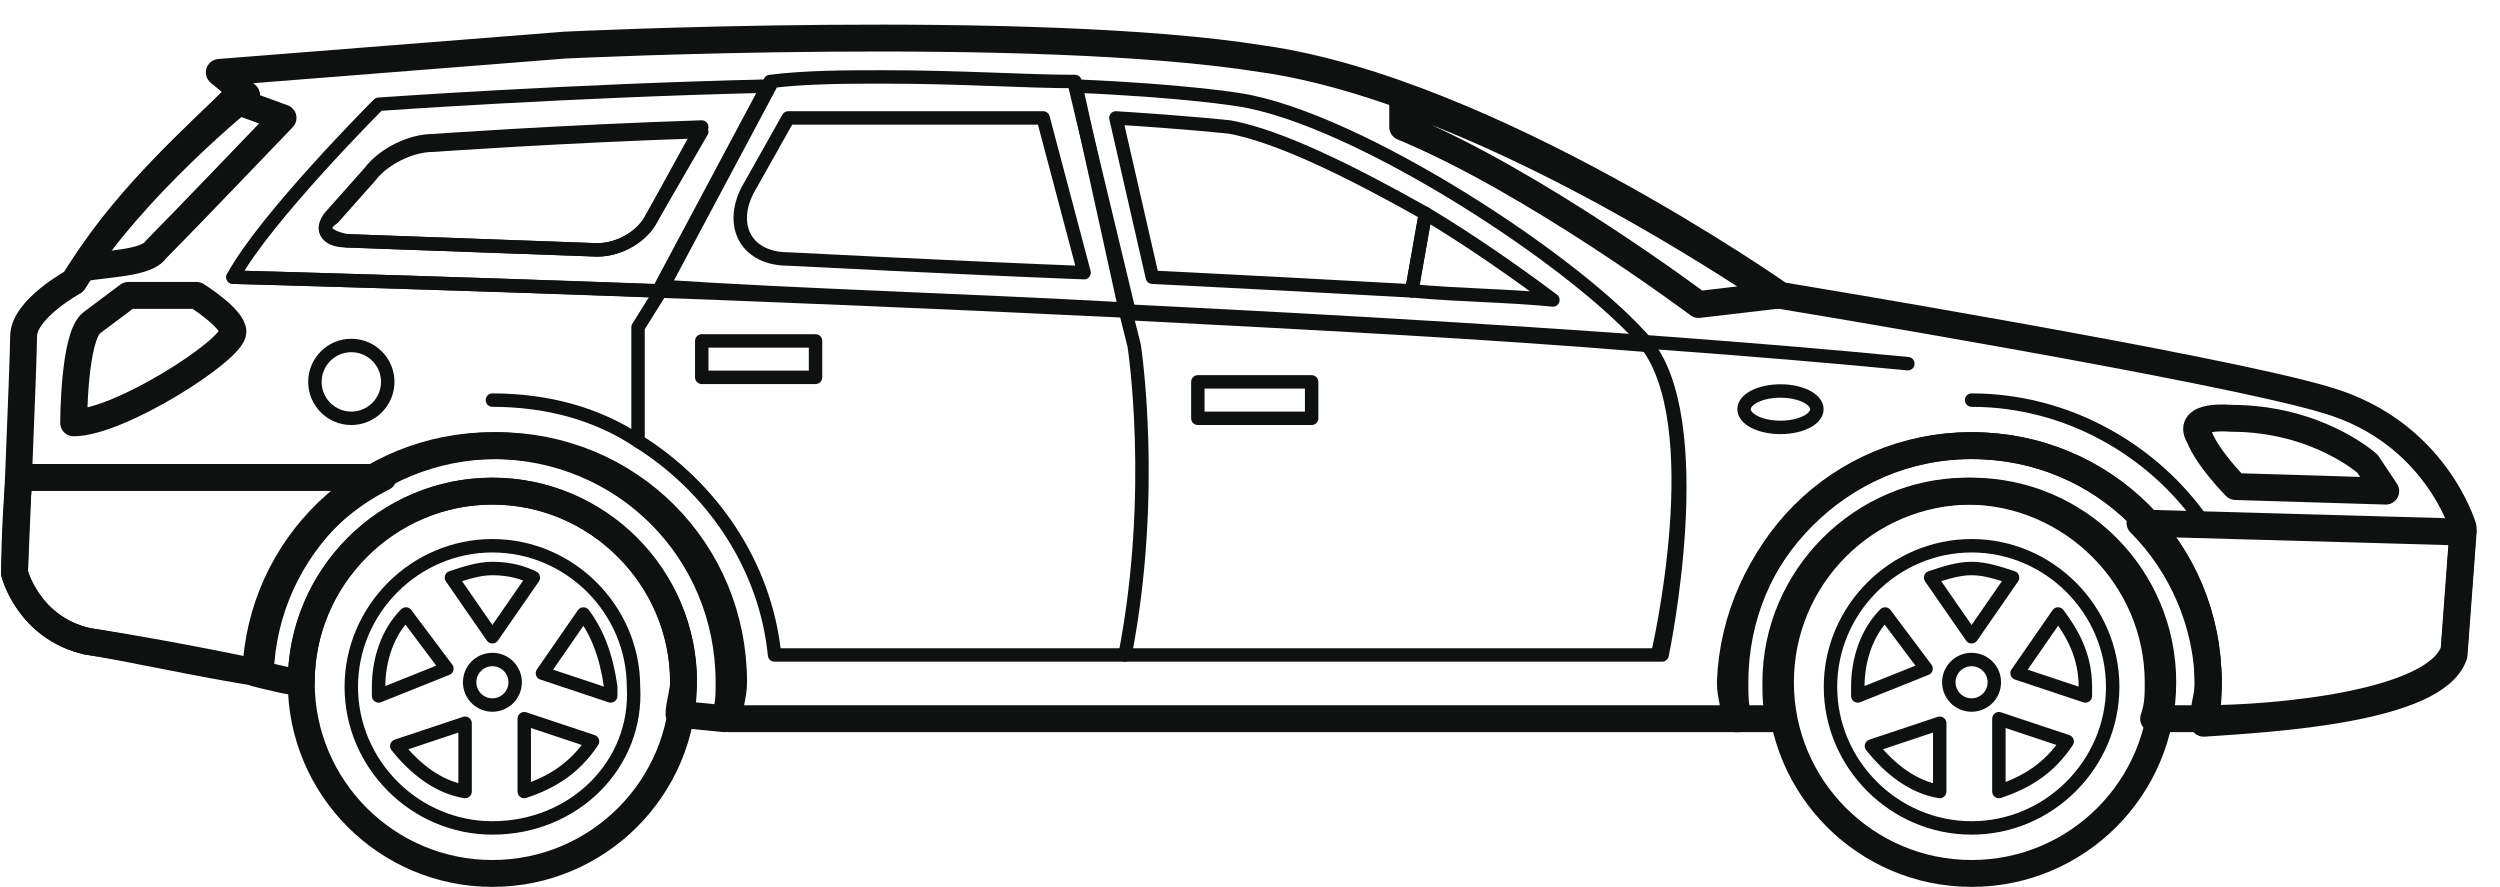 <svg width="93" height="33" viewBox="0 0 93 33" fill="none" xmlns="http://www.w3.org/2000/svg">
<path d="M0.878 12.513C0.878 11.497 2.74 10.482 2.74 10.482C4.941 6.926 9.174 3.54 9.174 3.54L8.158 2.693L21.026 1.677C21.026 1.677 38.465 0.831 46.931 2.185C55.396 3.37 66.232 10.989 66.232 10.989C66.232 10.989 82.655 13.698 86.549 14.884C90.613 16.069 91.629 19.624 91.629 19.624L91.29 24.196C90.613 26.228 84.518 26.735 81.978 26.735C81.978 26.228 82.147 25.889 82.147 25.381C82.147 20.471 78.253 16.577 73.343 16.577C68.433 16.577 64.539 20.471 64.539 25.381C64.539 25.889 64.539 26.397 64.708 26.735H27.798H27.121C27.121 26.228 27.29 25.889 27.29 25.381C27.29 20.471 23.396 16.577 18.486 16.577C13.745 16.577 9.851 20.302 9.682 25.042C7.311 24.534 4.433 24.026 3.248 23.857C1.047 23.349 0.539 21.317 0.539 21.317C0.539 21.317 0.878 13.36 0.878 12.513Z" stroke="#0F1111" stroke-miterlimit="10" stroke-linecap="round" stroke-linejoin="round"/>
<path d="M73.344 32.492C69.417 32.492 66.233 29.308 66.233 25.381C66.233 21.453 69.417 18.27 73.344 18.27C77.271 18.27 80.455 21.453 80.455 25.381C80.455 29.308 77.271 32.492 73.344 32.492Z" stroke="#0F1111" stroke-miterlimit="10" stroke-linecap="round" stroke-linejoin="round"/>
<path d="M18.317 32.492C14.389 32.492 11.206 29.308 11.206 25.381C11.206 21.453 14.389 18.27 18.317 18.27C22.244 18.27 25.428 21.453 25.428 25.381C25.428 29.308 22.244 32.492 18.317 32.492Z" stroke="#0F1111" stroke-miterlimit="10" stroke-linecap="round" stroke-linejoin="round"/>
<path d="M81.978 26.905C81.978 26.397 82.147 26.058 82.147 25.55C82.147 23.18 81.132 20.979 79.608 19.455L91.629 19.794L91.29 24.365C90.613 26.397 84.518 26.735 81.978 26.905Z" stroke="#0F1111" stroke-miterlimit="10" stroke-linecap="round" stroke-linejoin="round"/>
<path d="M14.254 17.762H0.709C0.54 19.624 0.54 21.317 0.54 21.317C0.54 21.317 1.048 23.349 3.249 23.857C4.434 24.026 7.481 24.703 9.682 25.042C9.682 21.825 11.545 19.116 14.254 17.762Z" stroke="#0F1111" stroke-miterlimit="10" stroke-linecap="round" stroke-linejoin="round"/>
<path d="M88.75 18.27L88.073 17.254C88.073 17.254 86.21 15.561 82.993 15.561C82.993 15.561 81.3 15.391 81.808 16.238C82.147 17.084 83.163 18.1 83.163 18.1L88.75 18.27Z" stroke="#0F1111" stroke-miterlimit="10" stroke-linecap="round" stroke-linejoin="round"/>
<path d="M41.852 11.497L39.989 3.032C38.127 3.032 35.756 2.862 32.878 2.862C31.523 2.862 30 2.862 28.645 3.032L24.582 10.651C29.661 10.989 35.756 11.159 41.852 11.497Z" stroke="#0F1111" stroke-width="0.5" stroke-miterlimit="10" stroke-linecap="round" stroke-linejoin="round"/>
<path d="M39.989 3.201C44.052 3.37 46.084 3.709 46.084 3.709C50.486 4.386 58.783 9.804 61.322 12.852C55.227 12.344 48.455 12.005 42.021 11.667L39.989 3.201Z" stroke="#0F1111" stroke-width="0.5" stroke-miterlimit="10" stroke-linecap="round" stroke-linejoin="round"/>
<path d="M2.74 15.73C2.74 15.73 2.74 12.513 3.417 12.005C4.095 11.497 4.772 10.989 4.772 10.989H7.312C7.312 10.989 8.666 11.836 8.666 12.344C8.666 13.021 4.433 15.73 2.74 15.73Z" stroke="#0F1111" stroke-miterlimit="10" stroke-linecap="round" stroke-linejoin="round"/>
<path d="M73.343 30.799C70.465 30.799 68.094 28.429 68.094 25.55C68.094 22.672 70.465 20.302 73.343 20.302C76.221 20.302 78.592 22.672 78.592 25.55C78.592 28.429 76.221 30.799 73.343 30.799ZM74.359 29.445C75.375 29.106 76.221 28.598 76.899 27.582L74.359 26.736V29.445ZM72.158 29.445V26.905L69.618 27.752C70.296 28.598 71.142 29.275 72.158 29.445ZM70.126 22.841C69.449 23.519 69.11 24.535 69.11 25.55V25.889L71.65 24.873L70.126 22.841ZM73.343 21.148C72.835 21.148 72.327 21.318 71.819 21.487L73.343 23.688L74.867 21.487C74.359 21.318 73.851 21.148 73.343 21.148ZM76.56 22.841L75.036 25.043L77.576 25.889C77.576 25.72 77.576 25.72 77.576 25.55C77.576 24.365 77.068 23.519 76.56 22.841Z" stroke="#0F1111" stroke-width="0.5" stroke-miterlimit="10" stroke-linecap="round" stroke-linejoin="round"/>
<path d="M73.343 26.227C72.875 26.227 72.496 25.848 72.496 25.381C72.496 24.913 72.875 24.534 73.343 24.534C73.81 24.534 74.189 24.913 74.189 25.381C74.189 25.848 73.81 26.227 73.343 26.227Z" stroke="#0F1111" stroke-width="0.5" stroke-miterlimit="10" stroke-linecap="round" stroke-linejoin="round"/>
<path d="M3.08 9.974C3.926 9.804 5.45 9.804 5.789 9.296C6.635 8.45 10.529 4.386 10.529 4.386L8.667 3.709C7.482 4.894 4.773 7.265 3.08 9.974Z" stroke="#0F1111" stroke-miterlimit="10" stroke-linecap="round" stroke-linejoin="round"/>
<path d="M52.18 3.709V4.725C57.09 6.757 63.185 11.328 63.185 11.328L66.063 10.989C66.233 11.159 59.291 6.249 52.18 3.709Z" stroke="#0F1111" stroke-miterlimit="10" stroke-linecap="round" stroke-linejoin="round"/>
<path d="M18.317 30.799C15.439 30.799 13.068 28.429 13.068 25.55C13.068 22.672 15.439 20.302 18.317 20.302C21.195 20.302 23.566 22.672 23.566 25.55C23.735 28.429 21.365 30.799 18.317 30.799ZM19.502 29.445C20.518 29.106 21.365 28.598 22.042 27.582L19.502 26.736V29.445ZM17.301 29.445V26.905L14.761 27.752C15.439 28.598 16.285 29.275 17.301 29.445ZM15.1 22.841C14.423 23.519 14.084 24.535 14.084 25.55V25.889L16.624 24.873L15.1 22.841ZM18.317 21.148C17.809 21.148 17.301 21.318 16.793 21.487L18.317 23.688L19.841 21.487C19.502 21.318 18.994 21.148 18.317 21.148ZM21.703 22.841L20.179 25.043L22.719 25.889C22.719 25.72 22.719 25.72 22.719 25.55C22.55 24.365 22.211 23.519 21.703 22.841Z" stroke="#0F1111" stroke-width="0.5" stroke-miterlimit="10" stroke-linecap="round" stroke-linejoin="round"/>
<path d="M18.317 26.227C17.85 26.227 17.471 25.848 17.471 25.381C17.471 24.913 17.85 24.534 18.317 24.534C18.785 24.534 19.164 24.913 19.164 25.381C19.164 25.848 18.785 26.227 18.317 26.227Z" stroke="#0F1111" stroke-width="0.5" stroke-miterlimit="10" stroke-linecap="round" stroke-linejoin="round"/>
<path d="M9.513 25.043C9.682 20.302 13.576 16.577 18.317 16.577C23.227 16.577 27.121 20.471 27.121 25.381C27.121 25.889 27.121 26.228 26.952 26.736L25.259 26.567C25.259 26.228 25.428 25.72 25.428 25.381C25.428 21.487 22.211 18.27 18.317 18.27C14.423 18.27 11.206 21.487 11.206 25.381C10.867 25.381 10.19 25.212 9.513 25.043Z" stroke="#0F1111" stroke-miterlimit="10" stroke-linecap="round" stroke-linejoin="round"/>
<path d="M8.666 10.312C8.666 10.312 48.454 11.328 70.973 13.529C48.285 11.328 8.666 10.312 8.666 10.312Z" stroke="#0F1111" stroke-width="0.5" stroke-miterlimit="10" stroke-linecap="round" stroke-linejoin="round"/>
<path d="M41.851 24.365C43.036 18.27 42.19 12.852 42.19 12.852L41.851 11.497" stroke="#0F1111" stroke-width="0.5" stroke-miterlimit="10" stroke-linecap="round" stroke-linejoin="round"/>
<path d="M23.735 16.408V12.175L24.582 10.82" stroke="#0F1111" stroke-width="0.5" stroke-miterlimit="10" stroke-linecap="round" stroke-linejoin="round"/>
<path d="M41.851 24.365H61.66C61.66 24.365 63.692 15.73 61.153 12.683C63.692 15.561 61.83 24.365 61.83 24.365H41.851ZM41.851 24.365H29.153H28.814C28.475 20.979 26.444 18.101 23.735 16.407C22.211 15.392 20.348 14.884 18.317 14.884" stroke="#0F1111" stroke-width="0.5" stroke-miterlimit="10" stroke-linecap="round" stroke-linejoin="round"/>
<path d="M73.342 16.577C78.252 16.577 82.147 20.471 82.147 25.381C82.147 25.889 82.147 26.397 81.977 26.736H80.792H80.115C80.284 26.228 80.284 25.889 80.284 25.381C80.284 21.487 77.067 18.27 73.173 18.27C69.279 18.27 66.062 21.487 66.062 25.381C66.062 25.889 66.062 26.397 66.231 26.736H64.538C64.538 26.228 64.369 25.889 64.369 25.381C64.538 20.641 68.432 16.577 73.342 16.577Z" stroke="#0F1111" stroke-miterlimit="10" stroke-linecap="round" stroke-linejoin="round"/>
<path d="M81.978 19.455C80.116 16.746 76.899 14.884 73.344 14.884" stroke="#0F1111" stroke-width="0.5" stroke-miterlimit="10" stroke-linecap="round" stroke-linejoin="round"/>
<path d="M14.084 3.878C14.084 3.878 21.195 3.37 28.645 3.201L24.581 10.82C15.269 10.482 8.666 10.312 8.666 10.312C9.851 8.111 14.084 3.878 14.084 3.878ZM12.899 8.958L22.211 9.296C23.057 9.296 23.904 8.788 24.242 8.111L26.105 4.894C20.856 5.064 16.115 5.402 16.115 5.402C15.269 5.402 14.253 5.91 13.745 6.587L12.391 8.111C11.883 8.45 12.052 8.788 12.899 8.958Z" stroke="#0F1111" stroke-width="0.5" stroke-miterlimit="10" stroke-linecap="round" stroke-linejoin="round"/>
<path d="M26.105 4.725C20.857 4.894 16.116 5.233 16.116 5.233C15.27 5.233 14.254 5.74 13.746 6.418L12.391 7.942C11.883 8.449 12.053 8.957 12.899 8.957L22.211 9.296C23.058 9.296 23.904 8.788 24.243 8.111L26.105 4.725Z" stroke="#0F1111" stroke-width="0.5" stroke-miterlimit="10" stroke-linecap="round" stroke-linejoin="round"/>
<path d="M40.328 10.143C35.926 9.974 29.323 9.635 29.323 9.635C27.799 9.635 27.122 8.45 27.799 7.096L29.323 4.387C30.508 4.387 31.693 4.387 32.709 4.387C33.386 4.387 34.064 4.387 34.572 4.387C36.095 4.387 37.45 4.387 38.804 4.387L40.328 10.143Z" stroke="#0F1111" stroke-width="0.5" stroke-miterlimit="10" stroke-linecap="round" stroke-linejoin="round"/>
<path d="M13.069 15.561C12.321 15.561 11.715 14.954 11.715 14.206C11.715 13.458 12.321 12.852 13.069 12.852C13.817 12.852 14.424 13.458 14.424 14.206C14.424 14.954 13.817 15.561 13.069 15.561Z" stroke="#0F1111" stroke-width="0.5" stroke-miterlimit="10" stroke-linecap="round" stroke-linejoin="round"/>
<path d="M66.233 15.899C65.485 15.899 64.879 15.596 64.879 15.222C64.879 14.848 65.485 14.545 66.233 14.545C66.981 14.545 67.588 14.848 67.588 15.222C67.588 15.596 66.981 15.899 66.233 15.899Z" stroke="#0F1111" stroke-width="0.5" stroke-miterlimit="10" stroke-linecap="round" stroke-linejoin="round"/>
<path d="M48.793 14.206H44.56V15.561H48.793V14.206Z" stroke="#0F1111" stroke-width="0.5" stroke-miterlimit="10" stroke-linecap="round" stroke-linejoin="round"/>
<path d="M30.338 12.683H26.105V14.037H30.338V12.683Z" stroke="#0F1111" stroke-width="0.5" stroke-miterlimit="10" stroke-linecap="round" stroke-linejoin="round"/>
<path d="M52.517 10.821L53.025 7.942C50.316 6.418 47.607 5.064 45.745 4.725C45.745 4.725 44.221 4.556 41.512 4.387L42.867 10.313C46.253 10.482 49.47 10.651 52.517 10.821Z" stroke="#0F1111" stroke-width="0.5" stroke-miterlimit="10" stroke-linecap="round" stroke-linejoin="round"/>
<path d="M52.519 10.821L53.027 7.942C54.72 8.958 56.413 10.143 57.768 11.159C56.075 10.99 54.381 10.99 52.519 10.821Z" stroke="#0F1111" stroke-width="0.5" stroke-miterlimit="10" stroke-linecap="round" stroke-linejoin="round"/>
</svg>
